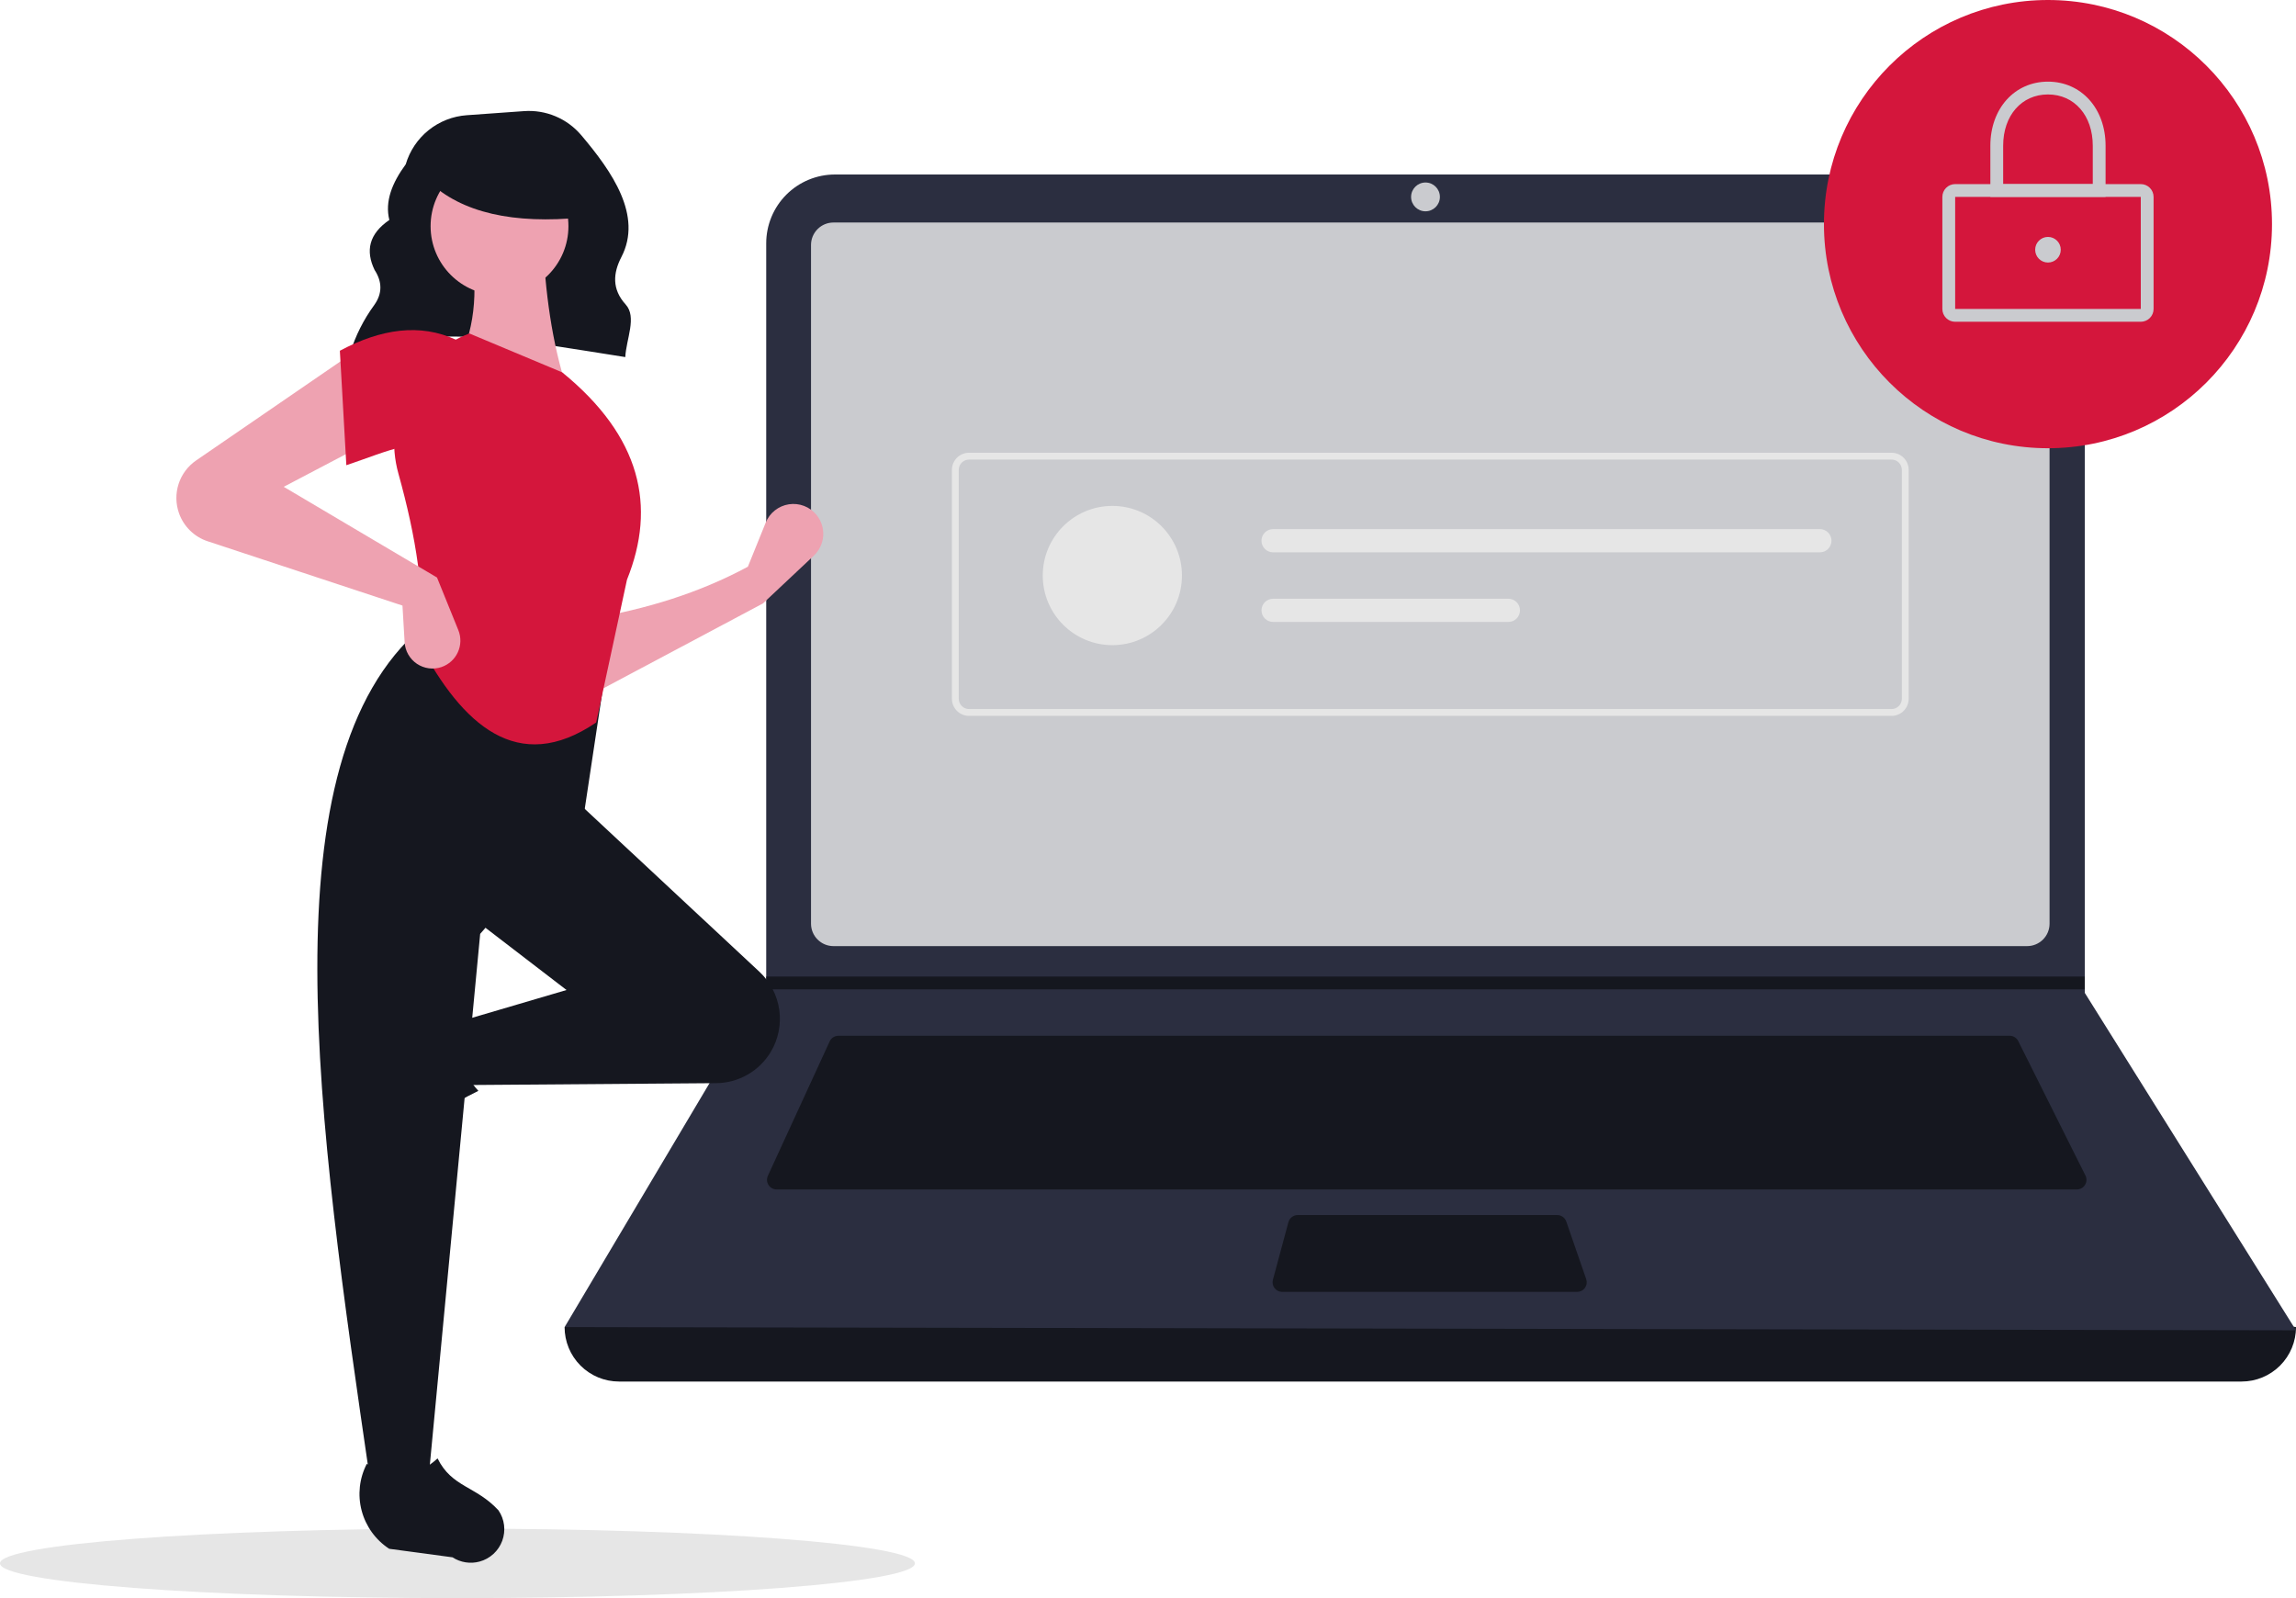 <svg width="329" height="229" viewBox="0 0 329 229" fill="none" xmlns="http://www.w3.org/2000/svg">
<g clip-path="url(#clip0_982_780)">
<path d="M65.551 229C101.754 229 131.102 226.771 131.102 224.02C131.102 221.269 101.754 219.039 65.551 219.039C29.348 219.039 0 221.269 0 224.02C0 226.771 29.348 229 65.551 229Z" fill="#E6E6E6"/>
<path d="M50.106 50.811C61.514 45.957 75.723 49.032 89.599 51.167C89.728 48.582 91.293 45.436 89.654 43.632C87.662 41.441 87.845 39.139 89.044 36.824C92.109 30.903 87.717 24.603 83.284 19.365C82.284 18.187 81.021 17.261 79.597 16.663C78.173 16.065 76.628 15.812 75.087 15.923L66.874 16.51C64.875 16.653 62.968 17.403 61.407 18.66C59.846 19.917 58.706 21.621 58.139 23.544C56.178 26.212 55.128 28.873 55.789 31.52C52.852 33.529 52.358 35.953 53.678 38.686C54.797 40.407 54.786 42.082 53.627 43.711C52.106 45.787 50.941 48.102 50.179 50.562L50.106 50.811Z" fill="#15171F"/>
<path d="M321.204 197.966H88.698C86.63 197.966 84.647 197.145 83.185 195.682C81.723 194.219 80.902 192.236 80.902 190.167C165.185 180.368 247.885 180.368 329 190.167C329 192.236 328.179 194.219 326.717 195.682C325.255 197.145 323.272 197.966 321.204 197.966Z" fill="#15171F"/>
<path d="M329 190.626L80.902 190.167L109.655 141.765L109.793 141.536V34.863C109.793 33.569 110.048 32.286 110.543 31.09C111.038 29.894 111.764 28.807 112.679 27.891C113.594 26.976 114.681 26.25 115.877 25.754C117.072 25.259 118.354 25.004 119.648 25.004H288.878C290.172 25.004 291.454 25.259 292.649 25.754C293.845 26.25 294.931 26.976 295.847 27.891C296.762 28.807 297.488 29.894 297.983 31.09C298.478 32.286 298.733 33.569 298.733 34.863V142.27L329 190.626Z" fill="#2B2E40"/>
<path d="M119.423 31.886C118.572 31.887 117.756 32.225 117.155 32.827C116.553 33.429 116.214 34.246 116.213 35.097V132.36C116.214 133.212 116.553 134.028 117.155 134.63C117.756 135.232 118.572 135.571 119.423 135.572H290.478C291.329 135.571 292.145 135.232 292.747 134.63C293.349 134.028 293.687 133.212 293.688 132.36V35.097C293.687 34.246 293.349 33.429 292.747 32.828C292.145 32.225 291.329 31.887 290.478 31.886H119.423Z" fill="#CACBCF"/>
<path d="M120.14 148.418C119.877 148.418 119.62 148.494 119.398 148.636C119.177 148.778 119.001 148.98 118.89 149.219L110.03 168.488C109.934 168.698 109.892 168.928 109.908 169.159C109.924 169.389 109.997 169.612 110.122 169.806C110.246 170 110.417 170.16 110.62 170.271C110.822 170.382 111.049 170.44 111.28 170.44H297.599C297.834 170.44 298.065 170.38 298.269 170.266C298.474 170.151 298.646 169.987 298.77 169.787C298.893 169.587 298.963 169.36 298.974 169.125C298.984 168.891 298.935 168.658 298.83 168.448L289.199 149.179C289.086 148.95 288.91 148.757 288.693 148.623C288.475 148.488 288.225 148.417 287.969 148.418H120.14Z" fill="#15171F"/>
<path d="M204.263 30.28C205.403 30.28 206.327 29.356 206.327 28.216C206.327 27.076 205.403 26.151 204.263 26.151C203.123 26.151 202.199 27.076 202.199 28.216C202.199 29.356 203.123 30.28 204.263 30.28Z" fill="#CACBCF"/>
<path d="M185.949 174.109C185.647 174.11 185.353 174.21 185.113 174.394C184.873 174.578 184.7 174.836 184.621 175.128L182.398 183.386C182.344 183.59 182.336 183.804 182.377 184.011C182.418 184.218 182.506 184.413 182.635 184.581C182.763 184.749 182.929 184.885 183.118 184.978C183.307 185.072 183.516 185.12 183.727 185.12H225.992C226.212 185.12 226.428 185.068 226.623 184.967C226.818 184.867 226.986 184.721 227.113 184.542C227.24 184.363 227.323 184.157 227.354 183.94C227.385 183.722 227.364 183.501 227.292 183.294L224.435 175.035C224.341 174.765 224.165 174.531 223.932 174.365C223.699 174.199 223.421 174.109 223.135 174.109H185.949Z" fill="#15171F"/>
<path d="M298.733 139.931V141.766H109.655L109.798 141.537V139.931H298.733Z" fill="#15171F"/>
<path d="M293.459 64.23C311.188 64.23 325.561 49.852 325.561 32.115C325.561 14.378 311.188 0 293.459 0C275.73 0 261.358 14.378 261.358 32.115C261.358 49.852 275.73 64.23 293.459 64.23Z" fill="#D4163C"/>
<path d="M306.758 46.108H280.16C279.674 46.107 279.207 45.914 278.863 45.57C278.519 45.226 278.326 44.759 278.326 44.273V28.215C278.326 27.729 278.52 27.262 278.863 26.918C279.207 26.574 279.674 26.38 280.16 26.38H306.758C307.245 26.38 307.711 26.574 308.055 26.918C308.399 27.262 308.592 27.729 308.593 28.215V44.273C308.592 44.759 308.399 45.226 308.055 45.57C307.711 45.914 307.245 46.107 306.758 46.108ZM280.16 28.215V44.273H306.76L306.758 28.215L280.16 28.215Z" fill="#CACBCF"/>
<path d="M301.714 28.216H285.204V20.875C285.204 15.558 288.676 11.699 293.459 11.699C298.242 11.699 301.714 15.558 301.714 20.875L301.714 28.216ZM287.039 26.38H299.879V20.875C299.879 16.553 297.239 13.534 293.459 13.534C289.679 13.534 287.039 16.553 287.039 20.875L287.039 26.38Z" fill="#CACBCF"/>
<path d="M293.459 37.62C294.472 37.62 295.293 36.799 295.293 35.785C295.293 34.772 294.472 33.95 293.459 33.95C292.446 33.95 291.625 34.772 291.625 35.785C291.625 36.799 292.446 37.62 293.459 37.62Z" fill="#CACBCF"/>
<path d="M271.05 102.581H138.852C138.203 102.58 137.581 102.322 137.122 101.863C136.663 101.403 136.405 100.781 136.404 100.132V67.325C136.405 66.676 136.663 66.053 137.122 65.594C137.581 65.135 138.203 64.877 138.852 64.876H271.05C271.699 64.877 272.321 65.135 272.78 65.594C273.239 66.053 273.497 66.676 273.498 67.325V100.132C273.497 100.781 273.239 101.403 272.78 101.863C272.321 102.322 271.699 102.58 271.05 102.581ZM138.852 65.856C138.463 65.856 138.089 66.011 137.814 66.287C137.539 66.562 137.384 66.936 137.383 67.325V100.132C137.384 100.521 137.539 100.895 137.814 101.17C138.089 101.446 138.463 101.601 138.852 101.601H271.05C271.439 101.601 271.812 101.446 272.088 101.17C272.363 100.895 272.518 100.521 272.518 100.132V67.325C272.518 66.936 272.363 66.562 272.088 66.287C271.812 66.011 271.439 65.856 271.05 65.856L138.852 65.856Z" fill="#E6E6E6"/>
<path d="M159.393 92.446C164.9 92.446 169.365 87.98 169.365 82.47C169.365 76.96 164.9 72.493 159.393 72.493C153.885 72.493 149.421 76.96 149.421 82.47C149.421 87.98 153.885 92.446 159.393 92.446Z" fill="#E6E6E6"/>
<path d="M182.424 75.819C182.206 75.819 181.989 75.862 181.787 75.945C181.585 76.028 181.402 76.151 181.247 76.305C181.093 76.46 180.97 76.643 180.886 76.845C180.802 77.047 180.759 77.263 180.759 77.482C180.759 77.701 180.802 77.917 180.886 78.119C180.97 78.321 181.093 78.504 181.247 78.659C181.402 78.813 181.585 78.936 181.787 79.019C181.989 79.102 182.206 79.145 182.424 79.145H260.777C261.218 79.145 261.641 78.97 261.953 78.658C262.264 78.346 262.439 77.923 262.439 77.482C262.439 77.041 262.264 76.618 261.953 76.306C261.641 75.995 261.218 75.819 260.777 75.819H182.424Z" fill="#E6E6E6"/>
<path d="M182.424 85.796C181.983 85.796 181.561 85.971 181.249 86.283C180.937 86.595 180.762 87.018 180.762 87.459C180.762 87.9 180.937 88.323 181.249 88.634C181.561 88.946 181.983 89.121 182.424 89.121H216.14C216.581 89.121 217.003 88.946 217.315 88.634C217.627 88.323 217.802 87.9 217.802 87.459C217.802 87.018 217.627 86.595 217.315 86.283C217.003 85.971 216.581 85.796 216.14 85.796H182.424Z" fill="#E6E6E6"/>
<path d="M109.33 86.468L84.892 99.465L84.583 88.634C92.559 87.302 100.148 84.983 107.165 81.207L109.721 74.889C109.999 74.201 110.452 73.597 111.034 73.137C111.616 72.676 112.308 72.375 113.042 72.263C113.776 72.151 114.526 72.232 115.22 72.497C115.913 72.763 116.525 73.204 116.996 73.778C117.685 74.618 118.03 75.688 117.96 76.772C117.89 77.856 117.411 78.874 116.619 79.617L109.33 86.468Z" fill="#EEA2B1"/>
<path d="M49.619 161.512C49.441 160.858 49.403 160.173 49.508 159.504C49.613 158.834 49.858 158.194 50.228 157.626L55.597 149.384C56.867 147.434 58.815 146.026 61.064 145.433C63.312 144.839 65.701 145.102 67.767 146.171C65.511 150.013 65.826 153.384 68.546 156.313C64.323 158.376 60.419 161.038 56.956 164.218C56.324 164.649 55.598 164.922 54.839 165.016C54.08 165.11 53.309 165.02 52.591 164.756C51.873 164.491 51.229 164.059 50.712 163.494C50.195 162.93 49.82 162.25 49.619 161.512Z" fill="#15171F"/>
<path d="M110.443 150.736C109.631 152.09 108.484 153.213 107.113 153.996C105.742 154.78 104.193 155.198 102.614 155.21L66.951 155.48L65.404 146.505L81.18 141.863L67.879 131.651L82.418 114.63L108.825 139.253C110.368 140.692 111.371 142.618 111.666 144.708C111.96 146.798 111.529 148.926 110.443 150.736Z" fill="#15171F"/>
<path d="M61.383 212.113H53.031C45.532 160.688 37.898 109.12 60.455 89.872L87.058 94.205L83.655 116.796L68.807 133.817L61.383 212.113Z" fill="#15171F"/>
<path d="M68.725 223.762C68.071 223.941 67.386 223.979 66.717 223.873C66.047 223.768 65.408 223.523 64.84 223.153L55.771 221.933C53.823 220.663 52.415 218.714 51.822 216.464C51.228 214.214 51.491 211.824 52.56 209.758C56.4 212.015 59.769 211.7 62.697 208.978C64.765 213.156 68.174 212.901 71.428 216.422C71.859 217.054 72.133 217.78 72.227 218.54C72.32 219.3 72.231 220.071 71.967 220.789C71.702 221.507 71.27 222.151 70.706 222.669C70.142 223.186 69.463 223.561 68.725 223.762Z" fill="#15171F"/>
<path d="M81.18 55.521L65.713 51.808C68.282 46.547 68.494 40.694 67.26 34.477L77.778 34.168C78.107 41.899 79.104 49.121 81.18 55.521Z" fill="#EEA2B1"/>
<path d="M85.431 103.523C74.172 111.198 66.216 103.785 60.145 92.348C60.989 85.349 59.623 76.974 57.093 67.874C55.968 63.859 56.388 59.569 58.27 55.85C60.153 52.131 63.36 49.253 67.26 47.784L80.562 53.355C91.856 62.565 94.079 72.541 89.842 83.064L85.431 103.523Z" fill="#D4163C"/>
<path d="M53.031 63.258L40.657 69.757L62.62 82.754L65.676 90.296C65.88 90.799 65.979 91.339 65.968 91.882C65.957 92.425 65.835 92.96 65.61 93.454C65.385 93.948 65.062 94.392 64.661 94.757C64.259 95.123 63.787 95.403 63.274 95.58C62.691 95.781 62.069 95.844 61.457 95.765C60.845 95.686 60.259 95.465 59.746 95.122C59.234 94.778 58.807 94.321 58.501 93.785C58.194 93.249 58.016 92.65 57.98 92.033L57.671 86.777L29.756 77.561C28.815 77.251 27.958 76.731 27.248 76.039C26.538 75.348 25.995 74.504 25.66 73.572C25.171 72.213 25.146 70.731 25.589 69.356C26.032 67.981 26.918 66.793 28.109 65.976L50.556 50.569L53.031 63.258Z" fill="#EEA2B1"/>
<path d="M65.404 64.496C60.243 62.233 55.551 64.691 49.628 66.662L48.7 50.26C54.581 47.124 60.189 46.279 65.404 48.713L65.404 64.496Z" fill="#D4163C"/>
<path d="M71.577 42.292C77.031 42.292 81.452 37.869 81.452 32.412C81.452 26.956 77.031 22.533 71.577 22.533C66.123 22.533 61.702 26.956 61.702 32.412C61.702 37.869 66.123 42.292 71.577 42.292Z" fill="#EEA2B1"/>
<path d="M83.391 31.166C73.614 32.124 66.164 30.525 61.402 25.97V22.302H82.561L83.391 31.166Z" fill="#15171F"/>
</g>
<defs>
<clipPath id="clip0_982_780">
<rect width="329" height="229" fill="white"/>
</clipPath>
</defs>
</svg>
